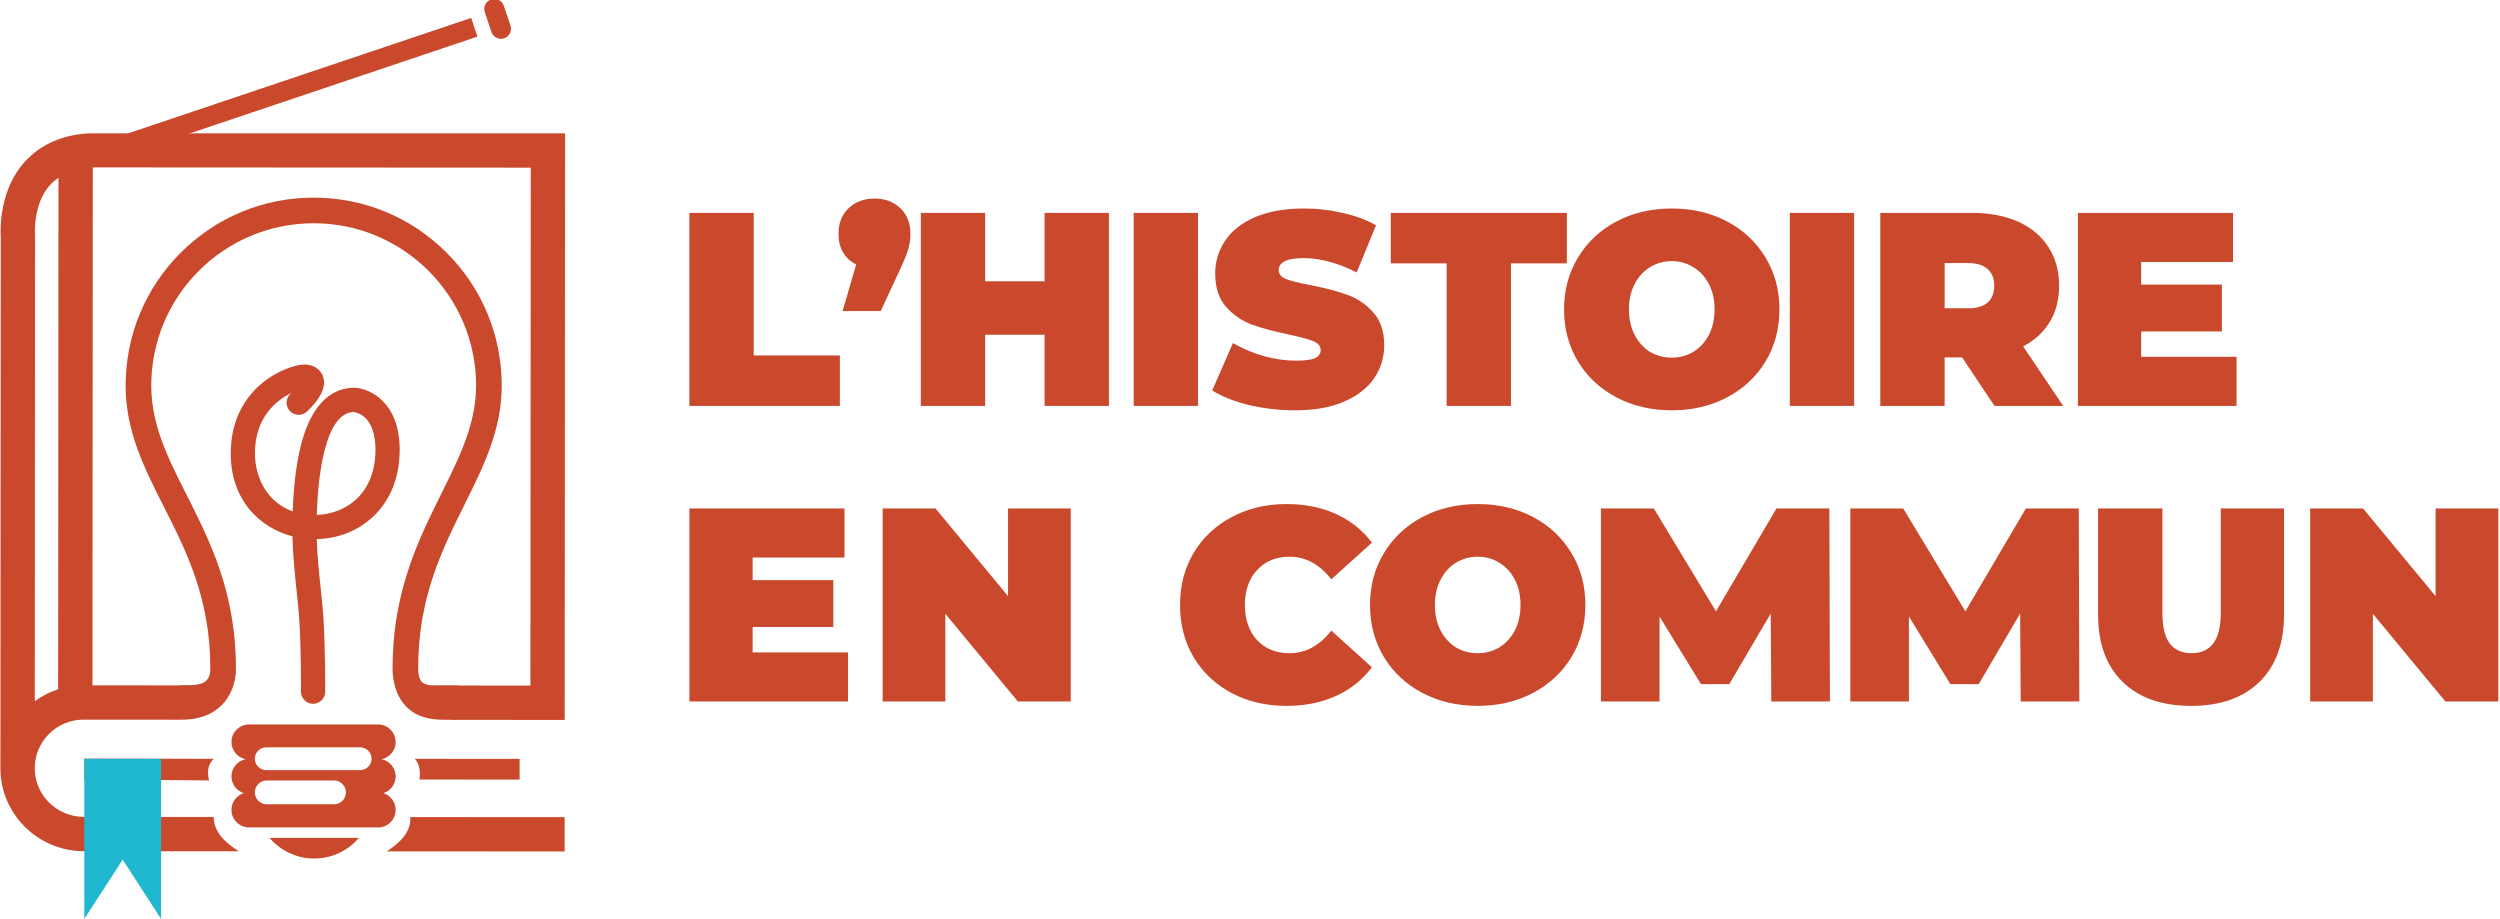 <?xml version="1.0" encoding="UTF-8" standalone="no"?>
<!-- Created with Inkscape (http://www.inkscape.org/) -->

<svg
   xmlns:dc="http://purl.org/dc/elements/1.1/"
   xmlns:cc="http://creativecommons.org/ns#"
   xmlns:rdf="http://www.w3.org/1999/02/22-rdf-syntax-ns#"
   xmlns:svg="http://www.w3.org/2000/svg"
   xmlns="http://www.w3.org/2000/svg"
   xmlns:sodipodi="http://sodipodi.sourceforge.net/DTD/sodipodi-0.dtd"
   xmlns:inkscape="http://www.inkscape.org/namespaces/inkscape"
   width="63.679mm"
   height="23.419mm"
   viewBox="0 0 63.679 23.419"
   version="1.1"
   id="svg1237"
   inkscape:version="0.92.2pre0 (973e216, 2017-07-25)"
   sodipodi:docname="hiscom.svg">
  <defs
     id="defs1231">
    <clipPath
       clipPathUnits="userSpaceOnUse"
       id="clipPath126">
      <path
         d="M 0,310.452 H 411.299 V 0 H 0 Z"
         id="path124"
         inkscape:connector-curvature="0" />
    </clipPath>
  </defs>
  <sodipodi:namedview
     id="base"
     pagecolor="#ffffff"
     bordercolor="#666666"
     borderopacity="1.0"
     inkscape:pageopacity="0.0"
     inkscape:pageshadow="2"
     inkscape:zoom="0.35"
     inkscape:cx="-442.51841"
     inkscape:cy="181.39974"
     inkscape:document-units="mm"
     inkscape:current-layer="layer1"
     showgrid="false"
     fit-margin-top="0"
     fit-margin-left="0"
     fit-margin-right="0"
     fit-margin-bottom="0"
     inkscape:window-width="1920"
     inkscape:window-height="998"
     inkscape:window-x="0"
     inkscape:window-y="0"
     inkscape:window-maximized="1" />
  <g
     inkscape:label="Calque 1"
     inkscape:groupmode="layer"
     id="layer1"
     transform="translate(-69.458,-173.409)">
    <g
       aria-label="L’HISTOIRE EN COMMUN"
       transform="matrix(0.349,0,0,0.353,86.622,183.748)"
       style="font-variant:normal;font-weight:900;font-stretch:normal;font-size:19.895px;font-family:'Montserrat Black';-inkscape-font-specification:Montserrat-Black;writing-mode:lr-tb;fill:#ca482c;fill-opacity:1;fill-rule:nonzero;stroke:none"
       id="text118">
      <path
         inkscape:connector-curvature="0"
         d="M 1.134,-13.926 H 5.829 V -3.641 H 12.116 V 0 H 1.134 Z"
         id="path1141" />
      <path
         inkscape:connector-curvature="0"
         d="m 14.642,-14.961 q 1.154,0 1.89,0.696 0.736,0.696 0.736,1.85 0,0.517 -0.139,1.035 -0.139,0.517 -0.637,1.572 l -1.393,2.964 h -2.785 l 0.995,-3.362 q -0.617,-0.298 -0.955,-0.855 -0.338,-0.577 -0.338,-1.353 0,-1.154 0.736,-1.85 0.736,-0.696 1.89,-0.696 z"
         id="path1143" />
      <path
         inkscape:connector-curvature="0"
         d="M 31.752,-13.926 V 0 H 27.057 V -5.133 H 22.72 V 0 h -4.695 v -13.926 h 4.695 v 4.934 h 4.337 V -13.926 Z"
         id="path1145" />
      <path
         inkscape:connector-curvature="0"
         d="m 33.562,-13.926 h 4.695 V 0 h -4.695 z"
         id="path1147" />
      <path
         inkscape:connector-curvature="0"
         d="m 45.36,0.318 q -1.731,0 -3.382,-0.378 -1.631,-0.398 -2.686,-1.054 l 1.512,-3.422 q 0.995,0.577 2.228,0.935 1.233,0.338 2.367,0.338 0.975,0 1.393,-0.179 0.418,-0.199 0.418,-0.577 0,-0.438 -0.557,-0.657 -0.537,-0.219 -1.791,-0.477 -1.611,-0.338 -2.686,-0.716 -1.074,-0.398 -1.87,-1.273 -0.796,-0.895 -0.796,-2.407 0,-1.313 0.736,-2.387 0.736,-1.074 2.188,-1.691 1.472,-0.617 3.561,-0.617 1.432,0 2.805,0.318 1.393,0.298 2.447,0.895 l -1.413,3.402 q -2.049,-1.035 -3.879,-1.035 -1.81,0 -1.81,0.875 0,0.418 0.537,0.637 0.537,0.199 1.771,0.438 1.592,0.298 2.686,0.696 1.094,0.378 1.89,1.253 0.816,0.875 0.816,2.387 0,1.313 -0.736,2.387 -0.736,1.054 -2.208,1.691 -1.452,0.617 -3.541,0.617 z"
         id="path1149" />
      <path
         inkscape:connector-curvature="0"
         d="M 56.401,-10.286 H 52.323 v -3.641 h 12.852 v 3.641 H 61.096 V 0 h -4.695 z"
         id="path1151" />
      <path
         inkscape:connector-curvature="0"
         d="m 72.832,0.318 q -2.248,0 -4.039,-0.935 -1.791,-0.935 -2.805,-2.586 -1.015,-1.671 -1.015,-3.76 0,-2.089 1.015,-3.74 1.015,-1.671 2.805,-2.606 1.791,-0.935 4.039,-0.935 2.248,0 4.039,0.935 1.791,0.935 2.805,2.606 1.015,1.651 1.015,3.74 0,2.089 -1.015,3.76 -1.015,1.651 -2.805,2.586 -1.791,0.935 -4.039,0.935 z m 0,-3.8 q 0.875,0 1.572,-0.418 0.716,-0.438 1.134,-1.214 0.418,-0.796 0.418,-1.85 0,-1.054 -0.418,-1.83 -0.418,-0.796 -1.134,-1.214 -0.696,-0.438 -1.572,-0.438 -0.875,0 -1.592,0.438 -0.696,0.418 -1.114,1.214 -0.418,0.776 -0.418,1.83 0,1.054 0.418,1.85 0.418,0.776 1.114,1.214 0.716,0.418 1.592,0.418 z"
         id="path1153" />
      <path
         inkscape:connector-curvature="0"
         d="m 81.447,-13.926 h 4.695 V 0 H 81.447 Z"
         id="path1155" />
      <path
         inkscape:connector-curvature="0"
         d="M 94.02,-3.501 H 92.747 V 0 h -4.695 v -13.926 h 6.704 q 1.93,0 3.362,0.637 1.432,0.637 2.208,1.83 0.776,1.194 0.776,2.785 0,1.492 -0.676,2.606 -0.676,1.114 -1.95,1.771 L 101.401,0 h -5.013 z m 2.348,-5.173 q 0,-0.776 -0.477,-1.194 -0.477,-0.438 -1.432,-0.438 h -1.711 v 3.263 h 1.711 q 0.955,0 1.432,-0.418 0.477,-0.438 0.477,-1.214 z"
         id="path1157" />
      <path
         inkscape:connector-curvature="0"
         d="M 114.054,-3.541 V 0 h -11.579 v -13.926 h 11.32 v 3.541 h -6.704 v 1.631 h 5.889 v 3.382 h -5.889 v 1.83 z"
         id="path1159" />
      <path
         inkscape:connector-curvature="0"
         d="m 12.713,17.786 v 3.541 H 1.134 V 7.401 H 12.454 V 10.942 H 5.75 v 1.631 h 5.889 v 3.382 H 5.75 v 1.83 z"
         id="path1161" />
      <path
         inkscape:connector-curvature="0"
         d="M 28.967,7.401 V 21.327 h -3.86 l -5.292,-6.326 v 6.326 H 15.239 V 7.401 h 3.86 l 5.292,6.326 V 7.401 Z"
         id="path1163" />
      <path
         inkscape:connector-curvature="0"
         d="m 44.703,21.645 q -2.208,0 -3.979,-0.915 -1.771,-0.935 -2.785,-2.586 -0.995,-1.671 -0.995,-3.78 0,-2.109 0.995,-3.76 1.015,-1.671 2.785,-2.586 1.771,-0.935 3.979,-0.935 2.029,0 3.621,0.716 1.592,0.716 2.626,2.069 l -2.964,2.646 q -1.293,-1.631 -3.044,-1.631 -1.472,0 -2.367,0.955 -0.895,0.935 -0.895,2.527 0,1.592 0.895,2.547 0.895,0.935 2.367,0.935 1.751,0 3.044,-1.631 l 2.964,2.646 q -1.035,1.353 -2.626,2.069 -1.592,0.716 -3.621,0.716 z"
         id="path1165" />
      <path
         inkscape:connector-curvature="0"
         d="m 58.669,21.645 q -2.248,0 -4.039,-0.935 -1.791,-0.935 -2.805,-2.586 -1.015,-1.671 -1.015,-3.76 0,-2.089 1.015,-3.74 1.015,-1.671 2.805,-2.606 1.791,-0.935 4.039,-0.935 2.248,0 4.039,0.935 1.791,0.935 2.805,2.606 1.015,1.651 1.015,3.74 0,2.089 -1.015,3.76 -1.015,1.651 -2.805,2.586 -1.791,0.935 -4.039,0.935 z m 0,-3.8 q 0.875,0 1.572,-0.418 0.716,-0.438 1.134,-1.214 0.418,-0.796 0.418,-1.85 0,-1.054 -0.418,-1.83 -0.418,-0.796 -1.134,-1.214 -0.696,-0.438 -1.572,-0.438 -0.875,0 -1.592,0.438 -0.696,0.418 -1.114,1.214 -0.418,0.776 -0.418,1.83 0,1.054 0.418,1.85 0.418,0.776 1.114,1.214 0.716,0.418 1.592,0.418 z"
         id="path1167" />
      <path
         inkscape:connector-curvature="0"
         d="m 80.096,21.327 -0.04,-6.346 -3.024,5.093 h -2.069 l -3.024,-4.874 v 6.128 H 67.662 V 7.401 h 3.86 l 4.536,7.421 4.417,-7.421 h 3.86 l 0.04,13.926 z"
         id="path1169" />
      <path
         inkscape:connector-curvature="0"
         d="m 98.299,21.327 -0.04,-6.346 -3.024,5.093 h -2.069 l -3.024,-4.874 v 6.128 H 85.865 V 7.401 h 3.86 l 4.536,7.421 4.417,-7.421 h 3.86 l 0.04,13.926 z"
         id="path1171" />
      <path
         inkscape:connector-curvature="0"
         d="m 110.733,21.645 q -3.203,0 -4.994,-1.731 -1.791,-1.731 -1.791,-4.854 V 7.401 h 4.695 V 14.921 q 0,1.532 0.537,2.228 0.557,0.696 1.592,0.696 1.035,0 1.572,-0.696 0.557,-0.696 0.557,-2.228 V 7.401 h 4.616 v 7.659 q 0,3.123 -1.791,4.854 -1.791,1.731 -4.994,1.731 z"
         id="path1173" />
      <path
         inkscape:connector-curvature="0"
         d="M 133.155,7.401 V 21.327 H 129.295 l -5.292,-6.326 v 6.326 h -4.576 V 7.401 h 3.86 l 5.292,6.326 V 7.401 Z"
         id="path1175" />
    </g>
    <g
       transform="matrix(0.353,0,0,-0.353,51.512,217.24)"
       id="g120">
      <g
         id="g122"
         clip-path="url(#clipPath126)">
        <g
           id="g128"
           transform="translate(86.301,121.858)">
          <path
             d="m 0,0 c 0.127,-0.377 0.539,-0.582 0.916,-0.456 v 0 c 0.378,0.127 0.583,0.539 0.456,0.917 L 0.891,1.893 C 0.765,2.271 0.352,2.476 -0.025,2.349 v 0 C -0.403,2.223 -0.608,1.81 -0.481,1.433 Z"
             style="fill:#ca482c;fill-opacity:1;fill-rule:nonzero;stroke:none"
             id="path130"
             inkscape:connector-curvature="0" />
        </g>
        <g
           id="g132"
           transform="translate(55.034,74.43)">
          <path
             d="m 0,0 c -0.611,-0.196 -1.177,-0.49 -1.686,-0.859 l 0.023,38.219 -0.005,-4.609 c -0.002,0.022 -0.177,2.267 1.103,3.659 0.173,0.189 0.372,0.352 0.589,0.495 z M 2.326,40.118 C 0.325,40.036 -1.269,39.314 -2.405,38.067 -4.283,36.005 -4.174,33.091 -4.14,32.594 l -0.025,-38.29 c -0.002,-3.299 2.701,-5.985 6.024,-5.987 l 11.188,-0.007 c -1.078,0.653 -1.825,1.47 -1.825,2.478 L 1.86,-9.207 c -1.958,0.001 -3.55,1.576 -3.549,3.51 0.002,1.934 1.576,3.507 3.51,3.506 L 8.953,-2.195 C 9.08,-1.402 9.606,-0.521 9.43,0.281 L 2.476,0.285 2.501,37.658 34.102,37.64 34.077,0.266 26.483,0.271 c 0.421,-0.773 2.039,-1.616 2.02,-2.478 l 8.049,-0.004 0.027,42.325 c 0,0 -34.252,0.01 -34.253,0.004"
             style="fill:#ca482c;fill-opacity:1;fill-rule:nonzero;stroke:none"
             id="path134"
             inkscape:connector-curvature="0" />
        </g>
        <g
           id="g136"
           transform="translate(91.582,65.203)">
          <path
             d="m 0,0 -11.141,0.007 c 0.085,-1.119 -0.811,-1.881 -1.683,-2.476 l 12.823,-0.007 z"
             style="fill:#ca482c;fill-opacity:1;fill-rule:nonzero;stroke:none"
             id="path138"
             inkscape:connector-curvature="0" />
        </g>
        <g
           id="g140"
           transform="translate(56.922,69.428)">
          <path
             d="m 0,0 -0.001,-1.496 9.007,-0.08 c -0.159,0.638 -0.09,1.146 0.329,1.562 z"
             style="fill:#ca482c;fill-opacity:1;fill-rule:nonzero;stroke:none"
             id="path142"
             inkscape:connector-curvature="0" />
        </g>
        <g
           id="g144"
           transform="translate(88.333,69.409)">
          <path
             d="m 0,0 -7.561,0.004 c 0.347,-0.354 0.42,-0.974 0.33,-1.495 l 7.23,-0.005 z"
             style="fill:#ca482c;fill-opacity:1;fill-rule:nonzero;stroke:none"
             id="path146"
             inkscape:connector-curvature="0" />
        </g>
        <g
           id="g148"
           transform="translate(62.461,69.413)">
          <path
             d="m 0,0 v -11.554 l -2.77,4.274 -2.769,-4.274 V 0 Z"
             style="fill:#20b8d1;fill-opacity:1;fill-rule:nonzero;stroke:none"
             id="path150"
             inkscape:connector-curvature="0" />
        </g>
        <g
           id="g152"
           transform="translate(82.761,74.7)">
          <path
             d="m 0,0 c -0.443,0 -1.23,-0.064 -1.521,0.305 -0.188,0.239 -0.227,0.646 -0.227,0.945 0,5.076 1.698,8.494 3.341,11.799 1.382,2.781 2.687,5.408 2.687,8.589 0,3.624 -1.411,7.031 -3.974,9.594 -2.563,2.563 -5.97,3.974 -9.595,3.974 -3.624,0 -7.031,-1.411 -9.594,-3.974 -2.563,-2.563 -3.974,-5.97 -3.974,-9.594 0,-3.283 1.338,-5.927 2.754,-8.727 1.651,-3.262 3.358,-6.636 3.358,-11.695 0,-0.381 -0.097,-0.671 -0.289,-0.862 -0.305,-0.305 -0.948,-0.343 -1.793,-0.343 h -0.079 c 0.065,-0.616 0.104,-1.86 0.132,-2.476 2.967,0.021 3.878,2.15 3.878,3.681 0,9.914 -6.112,14.04 -6.112,20.422 0,6.472 5.247,11.719 11.719,11.719 6.473,0 11.72,-5.247 11.72,-11.719 0,-6.211 -6.028,-10.508 -6.028,-20.388 0,-1.277 0.484,-3.717 3.617,-3.717 0.199,0 0.514,-0.01 0.908,-0.01 0.088,0.617 0.147,1.862 0.25,2.476 z"
             style="fill:#ca482c;fill-opacity:1;fill-rule:nonzero;stroke:none"
             id="path154"
             inkscape:connector-curvature="0" />
        </g>
        <g
           id="g156"
           transform="translate(74.416,92.206)">
          <path
             d="M 0,0 C 0.176,0.547 0.707,2.199 1.951,2.235 2.044,2.221 2.382,2.154 2.714,1.87 3.239,1.421 3.516,0.606 3.516,-0.487 3.516,-1.974 3.042,-3.206 2.146,-4.047 1.392,-4.755 0.38,-5.159 -0.717,-5.193 -0.653,-3.051 -0.408,-1.268 0,0 m -2.652,2.294 c 0.336,-0.346 0.888,-0.355 1.235,-0.02 0.386,0.375 1.562,1.515 1.131,2.578 C -0.488,5.35 -0.992,5.66 -1.602,5.66 h -0.002 c -1.174,-0.001 -5.324,-1.542 -5.324,-6.421 0,-3.33 2.053,-5.357 4.454,-5.977 0.03,-1.384 0.173,-2.739 0.301,-3.955 0.071,-0.672 0.138,-1.307 0.178,-1.875 0.158,-2.232 0.135,-5.344 0.135,-5.376 -0.004,-0.482 0.384,-0.876 0.866,-0.88 h 0.007 c 0.479,0 0.869,0.386 0.873,0.866 0.001,0.13 0.024,3.212 -0.139,5.514 -0.042,0.598 -0.111,1.247 -0.183,1.934 -0.117,1.108 -0.247,2.337 -0.286,3.57 1.546,0.034 2.984,0.606 4.063,1.619 1.257,1.181 1.922,2.852 1.922,4.834 0,3.388 -2.107,4.404 -3.221,4.467 l -0.05,0.002 c -2.105,0 -3.149,-1.875 -3.655,-3.448 -0.45,-1.399 -0.716,-3.237 -0.794,-5.473 -1.861,0.657 -2.725,2.47 -2.725,4.178 0,1.546 0.536,2.788 1.593,3.692 0.354,0.303 0.717,0.523 1.037,0.677 C -2.578,3.582 -2.605,3.556 -2.633,3.528 -2.979,3.193 -2.988,2.64 -2.652,2.294"
             style="fill:#ca482c;fill-opacity:1;fill-rule:nonzero;stroke:none"
             id="path158"
             inkscape:connector-curvature="0" />
        </g>
        <g
           id="g160"
           transform="translate(73.513,62.218)">
          <path
             d="M 0,0 C 1.291,0 2.447,0.579 3.224,1.49 H -3.224 C -2.447,0.579 -1.291,0 0,0"
             style="fill:#ca482c;fill-opacity:1;fill-rule:nonzero;stroke:none"
             id="path162"
             inkscape:connector-curvature="0" />
        </g>
        <g
           id="g164"
           transform="translate(76.828,68.597)">
          <path
             d="m 0,0 h -6.78 c -0.452,0 -0.822,0.37 -0.822,0.822 0,0.452 0.37,0.822 0.822,0.822 H 0 c 0.452,0 0.822,-0.37 0.822,-0.822 C 0.822,0.37 0.452,0 0,0 m -1.888,-2.465 h -4.854 c -0.473,0 -0.86,0.387 -0.86,0.86 0,0.473 0.387,0.86 0.86,0.86 h 4.854 c 0.474,0 0.861,-0.387 0.861,-0.86 0,-0.473 -0.387,-0.86 -0.861,-0.86 M 2.56,2.029 c 0,0.697 -0.57,1.267 -1.267,1.267 h -9.314 c -0.697,0 -1.267,-0.57 -1.267,-1.267 0,-0.61 0.437,-1.123 1.013,-1.241 -0.576,-0.119 -1.013,-0.632 -1.013,-1.242 v 0 c 0,-0.563 0.373,-1.043 0.884,-1.207 -0.511,-0.163 -0.884,-0.643 -0.884,-1.207 v 0 c 0,-0.697 0.57,-1.267 1.267,-1.267 h 9.314 c 0.697,0 1.267,0.57 1.267,1.267 v 0 c 0,0.564 -0.373,1.044 -0.884,1.207 0.511,0.164 0.884,0.644 0.884,1.207 v 0 c 0,0.61 -0.437,1.123 -1.014,1.242 0.577,0.118 1.014,0.631 1.014,1.241"
             style="fill:#ca482c;fill-opacity:1;fill-rule:nonzero;stroke:none"
             id="path166"
             inkscape:connector-curvature="0" />
        </g>
        <g
           id="g168"
           transform="translate(58.179,112.404)">
          <path
             d="m 0,0 -0.453,1.347 27.112,9.122 0.453,-1.347 z"
             style="fill:#ca482c;fill-opacity:1;fill-rule:nonzero;stroke:none"
             id="path170"
             inkscape:connector-curvature="0" />
        </g>
      </g>
    </g>
  </g>
</svg>
